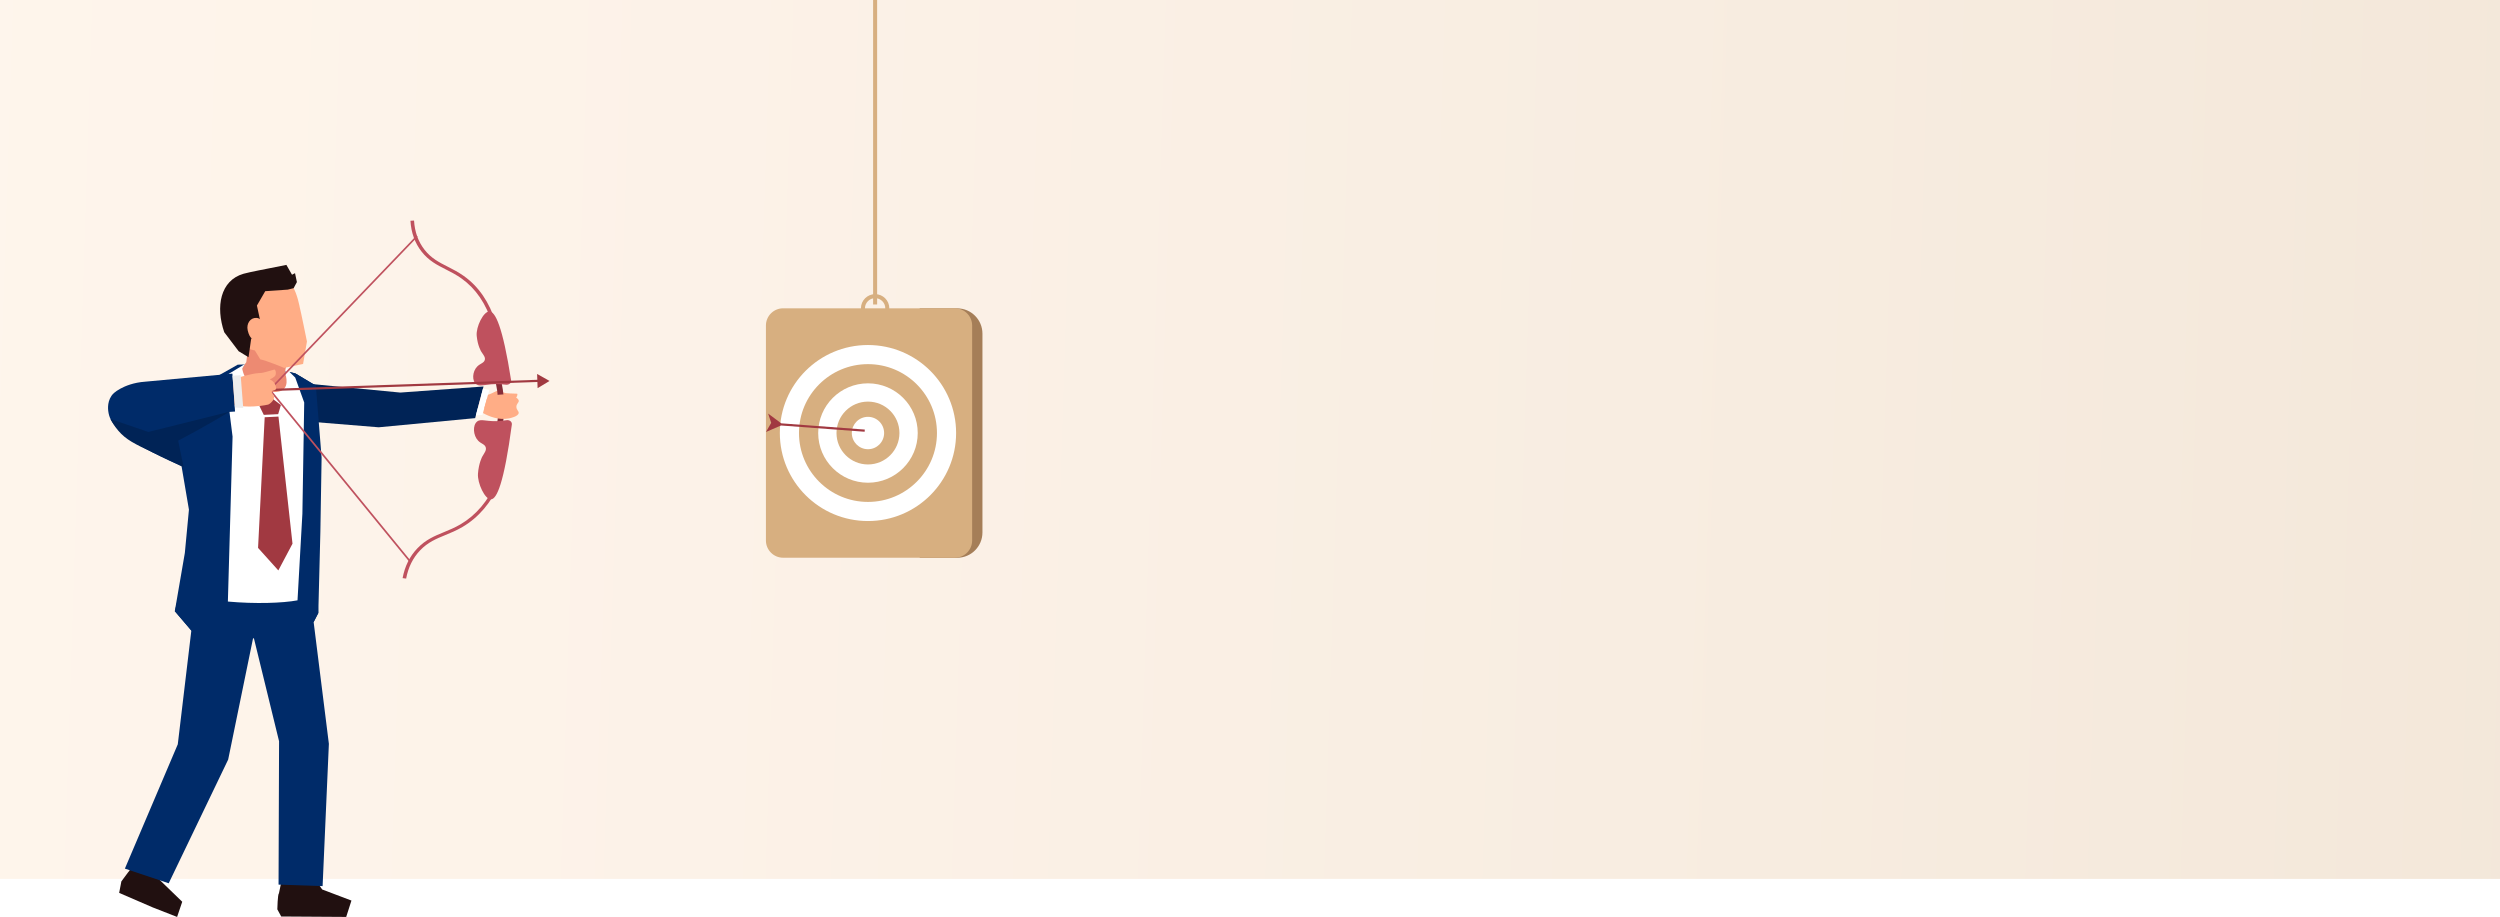 <?xml version="1.0" encoding="UTF-8"?><svg id="Layer_2" xmlns="http://www.w3.org/2000/svg" xmlns:xlink="http://www.w3.org/1999/xlink" viewBox="0 0 2560 938.94"><defs><style>.cls-1{fill:#002356;}.cls-1,.cls-2,.cls-3,.cls-4,.cls-5,.cls-6,.cls-7,.cls-8,.cls-9,.cls-10,.cls-11,.cls-12,.cls-13,.cls-14,.cls-15,.cls-16,.cls-17{stroke-width:0px;}.cls-18{mask:url(#mask-2);}.cls-19,.cls-13{fill:#bf515e;}.cls-20{mask:url(#mask-3);}.cls-2{fill:url(#linear-gradient-5);}.cls-3{fill:#211010;}.cls-4{fill:url(#linear-gradient-4);}.cls-4,.cls-16{mix-blend-mode:multiply;}.cls-21{clip-path:url(#clippath-1);}.cls-5{fill:#a57e58;}.cls-6{fill:#fff;}.cls-7{fill:#ededed;}.cls-8{fill:#002b69;}.cls-9{fill:url(#linear-gradient-3);}.cls-22{clip-path:url(#clippath);}.cls-10{fill:#ffad86;}.cls-11{fill:#a13941;}.cls-12{fill:#ed8a72;}.cls-23{filter:url(#luminosity-noclip);}.cls-14{fill:#872d38;}.cls-24{mask:url(#mask-1);}.cls-25{mask:url(#mask);}.cls-15{fill:url(#linear-gradient);opacity:.3;}.cls-16{fill:url(#linear-gradient-2);}.cls-17{fill:#d7af80;}.cls-26{filter:url(#luminosity-noclip-3);}</style><linearGradient id="linear-gradient" x1="-134.97" y1="404.9" x2="2722.09" y2="495.96" gradientUnits="userSpaceOnUse"><stop offset=".04" stop-color="#ffdfc0"/><stop offset=".28" stop-color="#f8d6b5"/><stop offset=".7" stop-color="#e6c198"/><stop offset="1" stop-color="#d7af80"/></linearGradient><clipPath id="clippath"><path class="cls-13" d="m488.62,431.61c-4.8,3.74-4.23,14.27,1.05,19.71,3.06,3.16,6.75,3.47,7.73,6.77.94,3.16-1.46,5.72-3.58,9.53,0,0-3.58,6.43-4.38,17.48-.7,9.62,7.12,26.4,13.27,26.24,5.96-.15,13.38-16.21,21.44-76.62.36-2.74-2.37-4.97-5.45-4.44-1.68.29-3.54.54-5.55.73-14.63,1.34-20.31-2.69-24.52.59Z"/></clipPath><filter id="luminosity-noclip" x="478.91" y="426.12" width="26.48" height="83.85" color-interpolation-filters="sRGB" filterUnits="userSpaceOnUse"><feFlood flood-color="#fff" result="bg"/><feBlend in="SourceGraphic" in2="bg"/></filter><filter id="luminosity-noclip-2" x="478.91" y="-4795.33" width="26.48" height="32766" color-interpolation-filters="sRGB" filterUnits="userSpaceOnUse"><feFlood flood-color="#fff" result="bg"/><feBlend in="SourceGraphic" in2="bg"/></filter><mask id="mask-1" x="478.91" y="-4795.33" width="26.48" height="32766" maskUnits="userSpaceOnUse"/><linearGradient id="linear-gradient-2" x1="245.73" y1="727.02" x2="271.78" y2="727.02" gradientTransform="translate(217.95 -253.13) rotate(-1.26)" gradientUnits="userSpaceOnUse"><stop offset=".25" stop-color="#fff"/><stop offset=".32" stop-color="#f3f3f3"/><stop offset=".43" stop-color="#d6d6d6"/><stop offset=".58" stop-color="#a5a5a5"/><stop offset=".76" stop-color="#626262"/><stop offset=".97" stop-color="#0e0e0e"/><stop offset="1" stop-color="#000"/></linearGradient><mask id="mask" x="478.91" y="426.12" width="26.48" height="83.85" maskUnits="userSpaceOnUse"><g class="cls-23"><g class="cls-24"><path class="cls-16" d="m483.58,427.67c4.34-2.54,11.54-1.78,13.32,1.12,1.84,3-3.67,5.78-3.12,11.44.55,5.73,8.79,8.69,11.31,14.96,2.1,5.23-7.06,16.89-7.84,25.03-2.24,23.33,3.72,23.21,2.87,26.7-.48,1.96-3.37,2.86-5.49,3.06-4.48.42-12.51-12.22-11.7-24.85.25-3.88,1.03-3.04,3.77-16.81,1.76-8.87,1.92-11.64.67-14.78-2.01-5.04-5.16-4.74-7.19-9.71-2-4.89-2.12-12.91,3.41-16.15Z"/></g></g></mask><linearGradient id="linear-gradient-3" x1="245.73" y1="727.02" x2="271.78" y2="727.02" gradientTransform="translate(217.95 -253.13) rotate(-1.26)" gradientUnits="userSpaceOnUse"><stop offset=".25" stop-color="#a13941"/><stop offset="1" stop-color="#a13941"/></linearGradient><clipPath id="clippath-1"><path class="cls-13" d="m487.92,393.63c-4.84-3.33-4.39-13.16.83-18.39,3.03-3.03,6.71-3.44,7.65-6.55.9-2.97-1.52-5.28-3.69-8.77,0,0-3.65-5.88-4.58-16.15-.81-8.94,6.81-24.81,12.97-24.85,5.96-.05,13.56,14.68,22.31,70.7.4,2.54-2.32,4.7-5.4,4.31-1.68-.21-3.54-.39-5.56-.5-14.64-.79-20.28,3.13-24.52.21Z"/></clipPath><filter id="luminosity-noclip-3" x="477.2" y="313.19" width="27.51" height="87.58" color-interpolation-filters="sRGB" filterUnits="userSpaceOnUse"><feFlood flood-color="#fff" result="bg"/><feBlend in="SourceGraphic" in2="bg"/></filter><filter id="luminosity-noclip-4" x="477.2" y="-4795.33" width="27.51" height="32766" color-interpolation-filters="sRGB" filterUnits="userSpaceOnUse"><feFlood flood-color="#fff" result="bg"/><feBlend in="SourceGraphic" in2="bg"/></filter><mask id="mask-3" x="477.2" y="-4795.33" width="27.51" height="32766" maskUnits="userSpaceOnUse"/><linearGradient id="linear-gradient-4" x1="245.02" y1="615.94" x2="273.02" y2="615.94" xlink:href="#linear-gradient-2"/><mask id="mask-2" x="477.2" y="313.19" width="27.51" height="87.58" maskUnits="userSpaceOnUse"><g class="cls-26"><g class="cls-20"><path class="cls-4" d="m490.51,313.19c2.81-.1,13.6,5.96,5.25,17.1-9.73,13,10.45,33.75,8.86,39.79-1.35,5.16-7.57,4.66-10.64,10.73-4.24,8.4,4.39,15.82.45,18.85-3.05,2.35-12.04.82-15.68-3.57-4.04-4.89.77-10.62,3.26-23.25,1.6-8.14.17-8.64.83-21.58.7-13.73,3.57-37.92,7.66-38.07Z"/></g></g></mask><linearGradient id="linear-gradient-5" x1="245.02" y1="615.94" x2="273.02" y2="615.94" xlink:href="#linear-gradient-3"/></defs><g id="Layer_3-v2"><rect class="cls-15" width="2560" height="900"/><path class="cls-17" d="m896.13,330.27c-8.02,0-14.54-6.52-14.54-14.54s6.52-14.54,14.54-14.54,14.54,6.52,14.54,14.54-6.52,14.54-14.54,14.54Zm0-24.95c-5.74,0-10.41,4.67-10.41,10.41s4.67,10.41,10.41,10.41,10.41-4.67,10.41-10.41-4.67-10.41-10.41-10.41Z"/><rect class="cls-17" x="894.06" width="4.13" height="311.79"/><path class="cls-5" d="m980.1,571.17h-38.36v-255.43h38.36c14.32,0,25.93,11.61,25.93,25.93v203.58c0,14.32-11.61,25.93-25.93,25.93Z"/><path class="cls-17" d="m801.95,315.7h175.87c9.74,0,17.65,7.91,17.65,17.65v220.12c0,9.74-7.91,17.65-17.65,17.65h-175.87c-9.74,0-17.65-7.91-17.65-17.65v-220.12c0-9.74,7.91-17.65,17.65-17.65Z"/><ellipse class="cls-6" cx="888.8" cy="443.42" rx="90.25" ry="90.12"/><ellipse class="cls-17" cx="888.8" cy="443.42" rx="70.65" ry="70.55"/><path class="cls-6" d="m939.76,443.42c0,28.1-22.82,50.89-50.96,50.89s-50.97-22.78-50.97-50.89,22.82-50.89,50.97-50.89,50.96,22.78,50.96,50.89Z"/><path class="cls-17" d="m921.03,443.42c0,17.78-14.43,32.19-32.23,32.19s-32.23-14.41-32.23-32.19,14.43-32.18,32.23-32.18,32.23,14.41,32.23,32.18Z"/><path class="cls-6" d="m905.34,443.42c0,9.16-7.41,16.58-16.54,16.58s-16.54-7.42-16.54-16.58,7.41-16.58,16.54-16.58,16.54,7.42,16.54,16.58Z"/><polygon class="cls-11" points="885.55 439.88 799.97 433.48 786.55 423.49 789.7 433 784.35 442.35 799.73 435.71 885.38 442.11 885.55 439.88"/><g id="BM1"><path class="cls-10" d="m475.32,408.64c3.98-3.64,14.74-2.27,23.16-4.07,2.83-.61,7.01-2.68,8.93-3.68,1.61-.84,3.49-.92,5.15-.19,5.3,2.33,4.49,1.94,16.86,2.43,1.52.06-.89,9.07-10.3,7.79-3.27-.45-6.09-1.92-7.91-1.78-.24,1.18-1.39,5.86-4.2,7.88-1.34.96-3.13,1.65-7.12,1.55-1.63-.04-16.56-.55-18.05-7.41-.11-.52-7.9-1.25-6.52-2.52Z"/><polygon class="cls-1" points="276.23 422.53 276.26 428.46 387.74 437.55 486.55 428.17 495.13 395.76 409.91 401.99 315.25 392.88 276.23 422.53"/><polygon class="cls-6" points="501.1 399.24 494.55 398.02 487.31 425.32 493.88 424.91 501.1 399.24"/><path class="cls-3" d="m139.89,883.44c-2.71,1.13-15.61,19.11-15.61,19.11l-2.26,11.77,34.28,14.83,25.05,9.8,5.26-15.54-28.73-27.82-17.99-12.15Z"/><path class="cls-3" d="m314.07,888.3c1.85,2.26,0,0,0,0l15.86,22.52,29.95,11.35-5.37,16.77-66.54-.44-3.99-7.34s.35-15.74,1.63-16.25l6.2-29.87,22.26,3.25Z"/><path class="cls-8" d="m302.47,382.36l-41.21-9.41-17.85.47c-6.27,3.55-12.54,7.1-18.8,10.65-8.95,3.63-17.89,7.26-26.84,10.89l-2.69,44.39-1.42,17.28,4.54,65.42-4.19,44.3-15.01,59.52,16.92,19.83-13.88,116.47-54.17,127.31,44.87,15.03,60.91-126.73,25.49-124.23.9.24,25.72,105.27-.53,146.8,45.11,1.54,6.43-145.69-15.61-124.75,4.77-9.23-3.27-83.19.18-108.19.55-41.48-20.95-12.49Z"/><path class="cls-8" d="m302.47,382.36l-41.21-9.41c-5.78.49-11.57.98-17.35,1.47-5.94,3.4-11.88,6.8-17.82,10.21-11.72,3.7-24.72,8.52-38.5,14.87-16.23,7.48-30.2,15.53-41.92,23.17,12.86,15.01,25.73,30.03,38.59,45.04l9.21,54.19-4.19,44.3-10.28,59.68,16.92,19.83,22.75,11.71,14.66-41.4,64.91-1.14,6.02,23.35,16.92-1.26,4.77-9.23,2.12-83.05,1.26-76.19-5.92-73.62-20.95-12.49Z"/><polygon class="cls-12" points="242.78 383.69 279.99 447.79 298.51 397.56 294.27 384.75 292.18 382.95 295.05 348.55 255.55 344.44 252.18 370.89 242.78 383.69"/><path class="cls-6" d="m283.22,401.29c-32.03,2.5-35.19-23.83-35.19-23.83l2.8-4.72-20.47,12.44,7.79,61.91-4.81,168.9c27.88,2.54,55.99,1.64,71.31-1.25l4.99-88.73,1.24-75.38.62-38.47-9.18-25.52-9.67-9.52-.48,5.81s6.34,17.14-8.96,18.34Z"/><path class="cls-10" d="m287.15,284.51s-27.57,4.04-35.66,6.39c-24.59,7.15-25.27,20.15-17.03,47.41,5.05,16.72,26.53,20.58,26.53,20.58l5.56,9.12c5.72.95,24.46,8.74,24.46,8.74l19.35-4.08,3.96-22.95s-6.81-33.66-7.38-35.02c0,0-2.44-13.96-7.51-21.89-4.05-6.34-12.26-8.32-12.26-8.32Z"/><path class="cls-3" d="m293.27,271.24l-17.25,3.44s-21.33,4.1-26.67,5.65c-23.84,6.93-28.68,33.73-19.73,59.86l14.77,19.49,10.11,6.1,2.71-18.94c3.54-1.69,11.95-5.81,11.95-5.81l-6.06-28.14,8.5-14.71,23.11-1.6,5.98-1.49,3.34-6.24-1.92-9.12-3.08,1.59-5.75-10.05Z"/><path class="cls-10" d="m269.74,339.33c-.36,6.99-.88,10.74-6.84,9.45-3.2-.7-7.21-1.41-9.26-10.54-1.54-6.85,2.72-13,8.82-12.71,6.1.29,7.63,6.82,7.28,13.81Z"/><polygon class="cls-11" points="274.16 407.81 265.69 415.84 270.11 424.83 284.86 424.1 287.62 414.76 278.25 407.61 274.16 407.81"/><polygon class="cls-11" points="271.04 427.27 285.15 426.57 299.52 556.75 285.01 584.12 264.25 561.04 271.04 427.27"/></g><path class="cls-14" d="m513.49,442.53l-5.81-.88c1.83-8.64,2.71-17.45,2.61-26.2-.12-10.54-1.65-21.06-4.56-31.28l5.73-1.33c3.02,10.61,4.61,21.54,4.74,32.48.1,9.08-.81,18.24-2.72,27.21Z"/><path class="cls-19" d="m488.62,431.61c-4.8,3.74-4.23,14.27,1.05,19.71,3.06,3.16,6.75,3.47,7.73,6.77.94,3.16-1.46,5.72-3.58,9.53,0,0-3.58,6.43-4.38,17.48-.7,9.62,7.12,26.4,13.27,26.24,5.96-.15,13.38-16.21,21.44-76.62.36-2.74-2.37-4.97-5.45-4.44-1.68.29-3.54.54-5.55.73-14.63,1.34-20.31-2.69-24.52.59Z"/><g class="cls-22"><g class="cls-25"><path class="cls-9" d="m483.58,427.67c4.34-2.54,11.54-1.78,13.32,1.12,1.84,3-3.67,5.78-3.12,11.44.55,5.73,8.79,8.69,11.31,14.96,2.1,5.23-7.06,16.89-7.84,25.03-2.24,23.33,3.72,23.21,2.87,26.7-.48,1.96-3.37,2.86-5.49,3.06-4.48.42-12.51-12.22-11.7-24.85.25-3.88,1.03-3.04,3.77-16.81,1.76-8.87,1.92-11.64.67-14.78-2.01-5.04-5.16-4.74-7.19-9.71-2-4.89-2.12-12.91,3.41-16.15Z"/></g></g><path class="cls-19" d="m487.92,393.63c-4.84-3.33-4.39-13.16.83-18.39,3.03-3.03,6.71-3.44,7.65-6.55.9-2.97-1.52-5.28-3.69-8.77,0,0-3.65-5.88-4.58-16.15-.81-8.94,6.81-24.81,12.97-24.85,5.96-.05,13.56,14.68,22.31,70.7.4,2.54-2.32,4.7-5.4,4.31-1.68-.21-3.54-.39-5.56-.5-14.64-.79-20.28,3.13-24.52.21Z"/><g class="cls-21"><g class="cls-18"><path class="cls-2" d="m490.51,313.19c2.81-.1,13.6,5.96,5.25,17.1-9.73,13,10.45,33.75,8.86,39.79-1.35,5.16-7.57,4.66-10.64,10.73-4.24,8.4,4.39,15.82.45,18.85-3.05,2.35-12.04.82-15.68-3.57-4.04-4.89.77-10.62,3.26-23.25,1.6-8.14.17-8.64.83-21.58.7-13.73,3.57-37.92,7.66-38.07Z"/></g></g><path class="cls-13" d="m504.05,331.34c-6.24-20.28-16.85-35.84-31.53-46.24-5.46-3.86-10.83-6.59-16.02-9.23-9.01-4.57-17.52-8.89-24.85-18.28-6.81-8.72-10.63-19.33-11.36-31.54l3.69-.21c.69,11.61,4.3,21.66,10.73,29.89,6.87,8.79,15.03,12.94,23.68,17.32,5.32,2.7,10.81,5.49,16.49,9.51,15.29,10.83,26.31,26.94,32.76,47.89l-3.57.89Z"/><path class="cls-13" d="m415.9,592.48l-3.64-.48c2.23-12.1,7.35-22.4,15.2-30.59,8.46-8.83,17.46-12.52,26.99-16.44,5.5-2.26,11.18-4.59,17.09-8.05,15.9-9.31,28.38-24.05,37.1-43.8l3.44,1.14c-9.01,20.4-21.97,35.66-38.52,45.36-6.15,3.6-11.96,5.99-17.59,8.3-9.15,3.75-17.78,7.3-25.71,15.57-7.41,7.73-12.25,17.49-14.37,29Z"/><polygon class="cls-11" points="277.01 400.43 276.94 398.19 551.95 388.84 552.01 391.08 277.01 400.43"/><path class="cls-11" d="m550,382.93c4.24,2.39,8.48,4.77,12.71,7.16-4.07,2.47-8.14,4.93-12.21,7.4-.17-4.85-.34-9.71-.51-14.56Z"/><polygon class="cls-13" points="281.21 395.13 279.81 394.09 426.33 241.32 427.73 242.36 281.21 395.13"/><polygon class="cls-13" points="419.18 575.37 276.23 400.47 277.74 399.51 420.68 574.41 419.18 575.37"/><path class="cls-10" d="m498.49,408.69c-1.3,4.76-2.6,9.53-3.9,14.29,6.52,3.62,16.31,7.49,26.68,5.45,1.23-.24,9.44-1.94,9.87-5.48.25-2.02-2.24-3.05-2.35-6.18-.12-3.35,2.67-4.48,2.43-6.4-.54-4.34-13.43-8.52-24.79-5.31-3.46.98-6.14,2.46-7.94,3.64Z"/><path class="cls-10" d="m281.04,392.45c-1.14-1.8-2.84-3.1-4.8-4.05,2.06-.7,3.73-1.83,5.04-3,1.59-1.42,1.66-5.95-.17-7.02-.01,0-8.42,2.35-9.22,2.58-7.22,2.07-4.02-.26-17.64,2.97-14.25,3.37-21.68,6.38-24.93,13.89-.32.74-.87,2.03-1.12,3.43-1.36,1-2.35,1.96-1.72,4.27,3.15,11.47,30.61,12.66,47.98,8.81,1.55-.34,6.58-4.31,6.16-7.96-.28-2.39-2.87-3.94-2.23-5.45.58-1.36,2.95-.73,3.95-2.2,1.35-1.98-1.06-5.88-1.31-6.27Z"/><path class="cls-8" d="m195.28,481.31c-15.95-6.56-28.98-12.87-38.6-17.82-11.4-5.87-21.83-11.22-32.66-21.16-8.14-7.47-11.57-12.87-12.8-19.11-.38-1.92-2.09-10.57,2.94-17.91.95-1.39,3.05-4.05,9.31-7.43,4.77-2.57,13.19-6.21,25.24-7.05,29.75-2.75,59.51-5.51,89.26-8.26.91,12.95,1.81,25.9,2.72,38.85-23.59,1.48-47.18,2.97-70.77,4.45,6.68.58,13.36,1.15,20.04,1.73,1.77,17.9,3.55,35.8,5.32,53.69Z"/><polygon class="cls-7" points="240.58 417.29 249.06 417.78 246.45 384.16 238.06 384.75 240.58 417.29"/><path class="cls-1" d="m188.02,478.33c-5.9-2.77-16.99-7.99-31.33-14.84-18.83-8.99-27.59-13.06-35.72-22.65-3.83-4.52-6.31-8.81-7.83-11.78,12.92,4.42,25.84,8.85,38.75,13.27,27.75-6.93,55.51-13.86,83.26-20.78-10.7,6.46-21.83,12.91-33.4,19.3-6.5,3.59-12.93,7.05-19.3,10.39,1.86,9.03,3.71,18.06,5.57,27.09Z"/></g></svg>